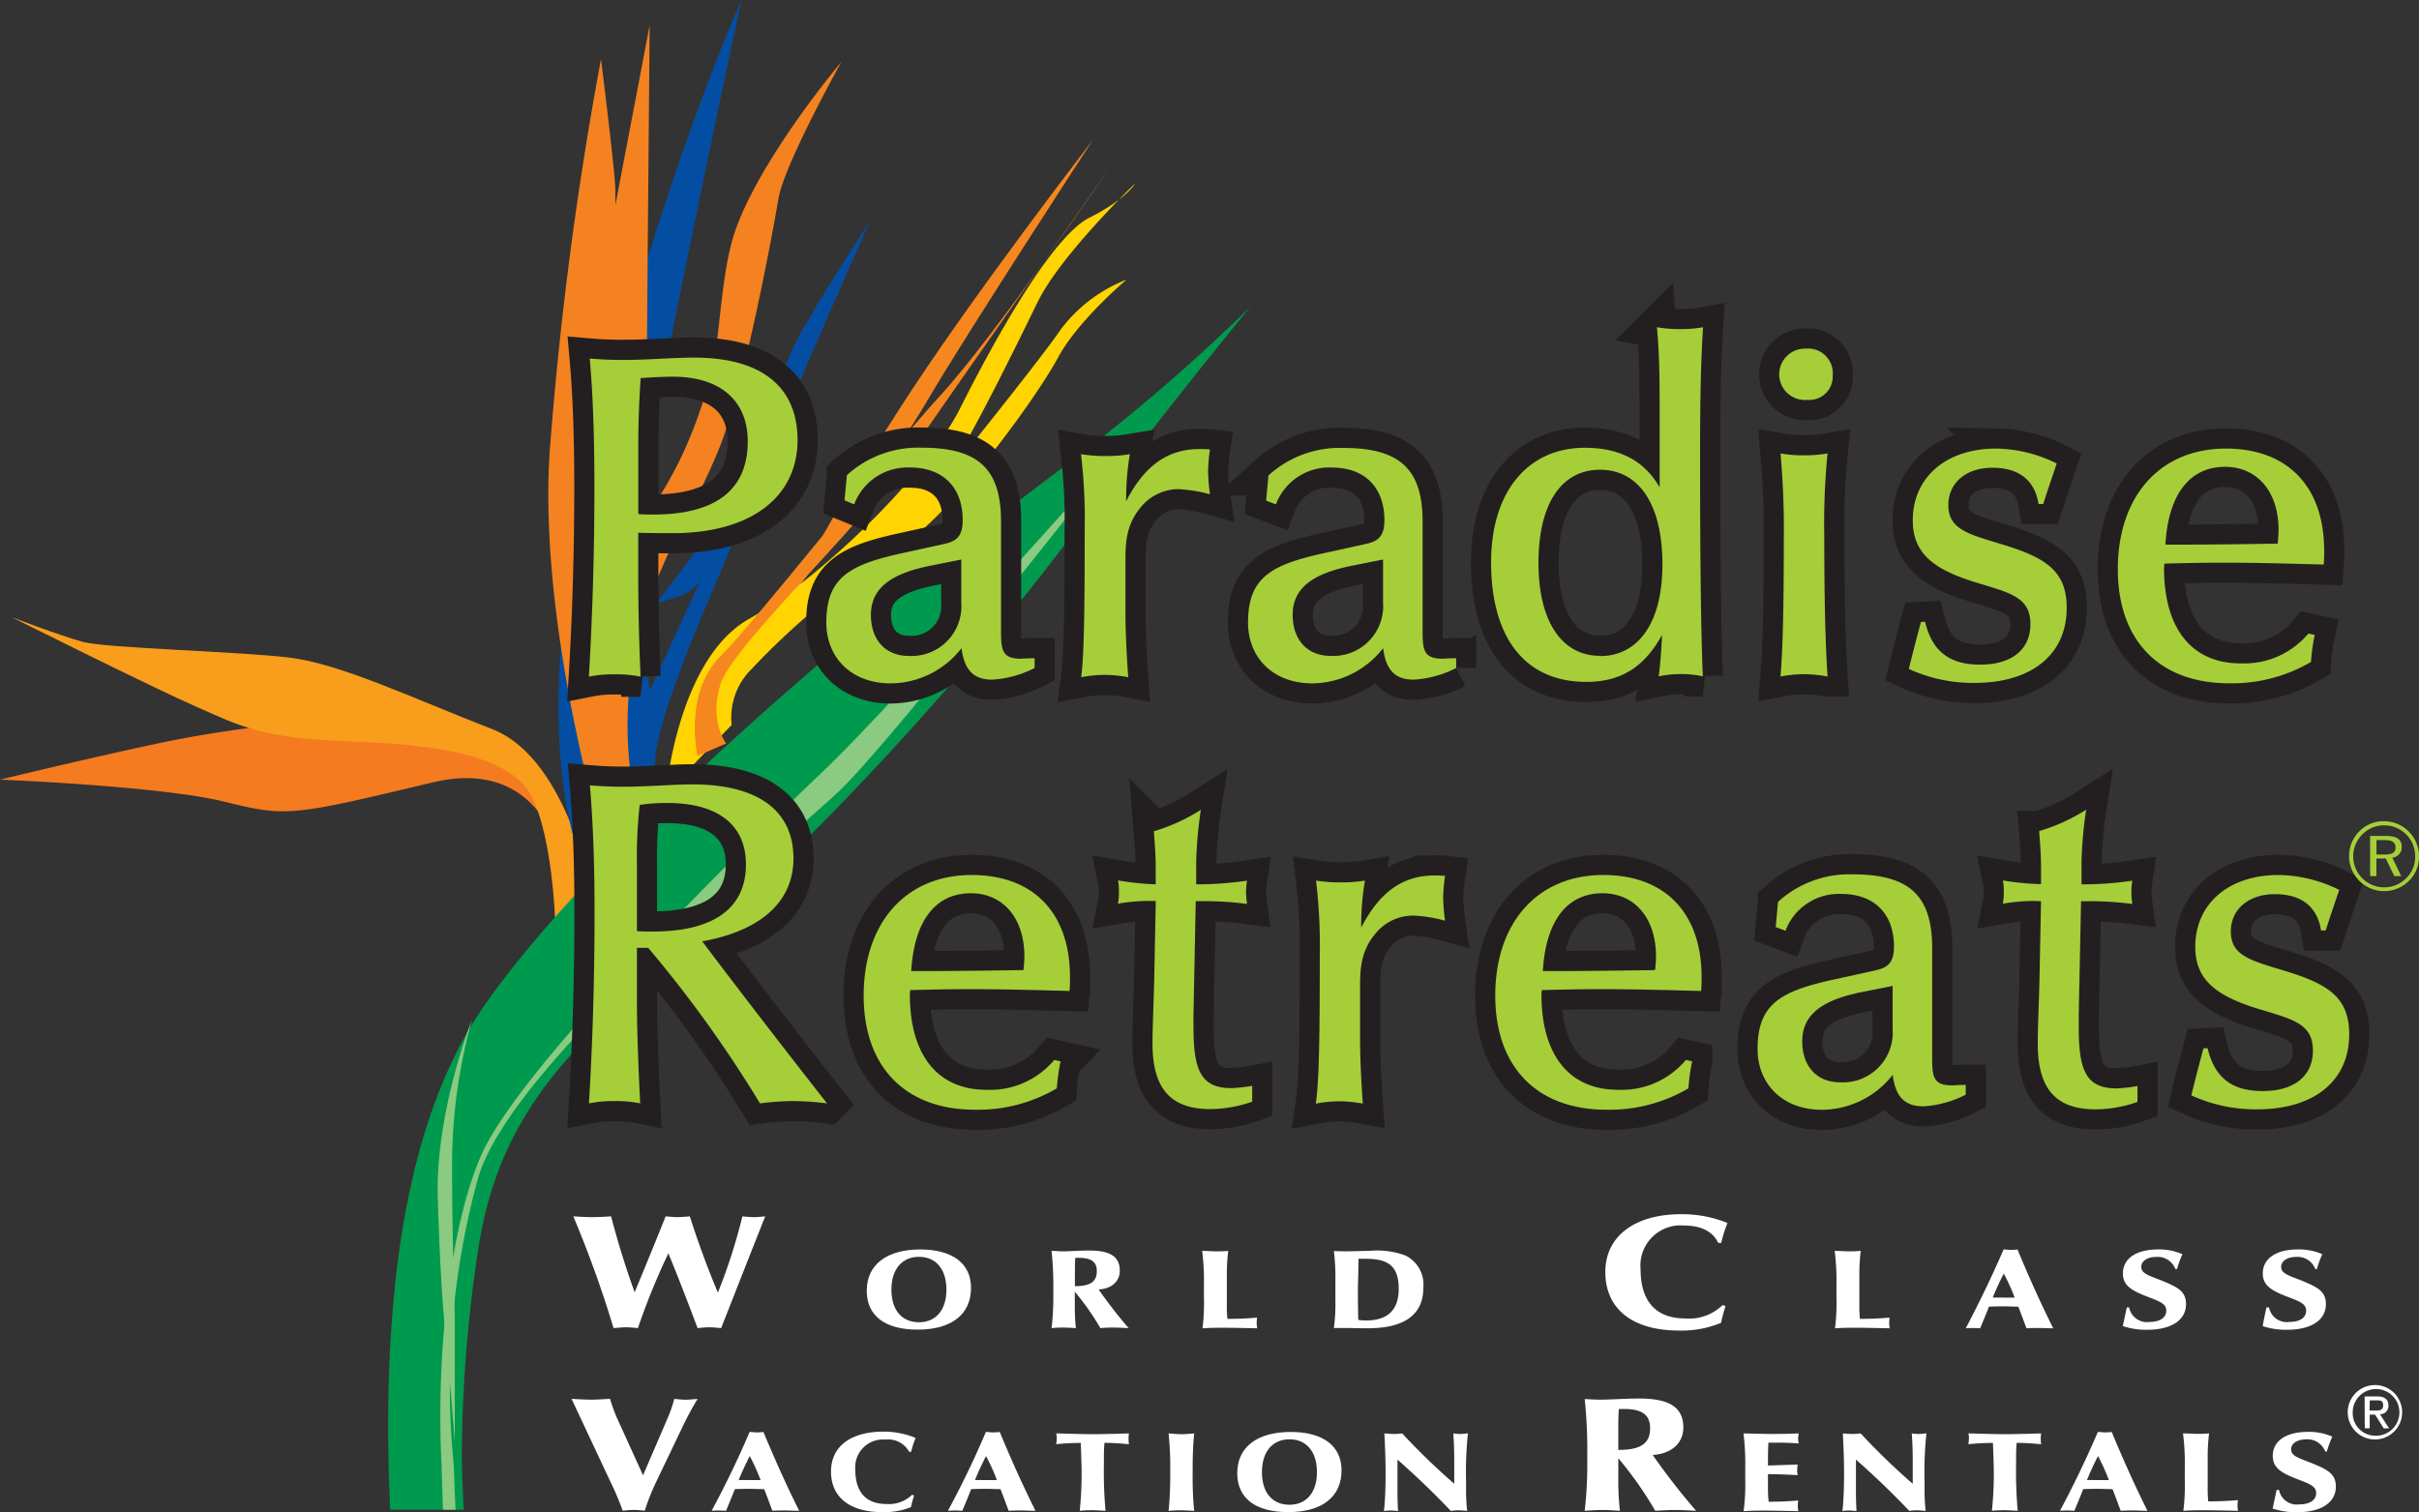<svg xmlns="http://www.w3.org/2000/svg" width="240.015" height="150.082" viewBox="0 0 240.015 150.082"><rect x="0" y="0" width="240.015" height="150.082" fill="#333333" stroke="none"/><defs><style>.a{fill:#f47b20;}.b{fill:#f99d1c;}.c{fill:#034ea2;}.d{fill:#f58220;}.e{fill:#f6871f;}.f{fill:#ffd400;}.g{fill:#009a4e;}.h{fill:#8bca81;}.i{fill:#231f20;stroke:#231f20;stroke-width:4px;}.j{fill:#a6ce39;}.k{fill:#fff;}</style></defs><g transform="translate(1.82)"><path class="a" d="M54.957,133.531s.281-17.6-13.908-14.2-14.477,3.4-20.722,1.874S-1.82,119.042-1.82,119.042s9.487-2.3,16.182-3.7c7.382-1.543,23-3.7,28.954-.924s8.231,3.679,10.5,8.606a31.633,31.633,0,0,1,2.554,10.186Z" transform="translate(0 -41.668)"/><path class="b" d="M57.907,125.912s-2.273-14.82-10.217-17.906-15.045-6.489-20.154-7.1S9.368,99.975,7.095,99.357,0,96.89,0,96.89s14.2,7.1,18.449,8.95,6.245,3.085,15.332,3.4,15.894,1.543,17.887,5.558,2.267,12.041,2.267,12.041Z" transform="translate(-0.683 -35.65)"/><path class="c" d="M88.756,86.755s-6.526-11.735.287-40.139S104.089,0,104.089,0,94.433,45.073,93.865,51.556,95,68.537,95,68.537l5.109-11.111A4.093,4.093,0,0,1,97.556,59.3l-1.986.625s5.677-6.839,8.231-12.378,4.259-11.117,6.533-15.133,6.526-10.492,6.526-10.492-9.087,20.372-11.922,27.786S94.721,72.24,95.57,76.874l.849,4.634Z" transform="translate(-32.345)"/><path class="d" d="M90.715,88.256S83.339,65.1,84.469,46.581A359.848,359.848,0,0,1,89.578,7.366S91,18.789,91,20.332v1.543L94.406,4s-.281,31.464-.281,34.549-1.137,15.414-1.137,15.414,5.109-5.246,7.663-16.057c.762-3.229.849-9.568,2.273-13.584,2.579-7.288,10.5-16.675,10.5-16.675s-5.677,10.186-6.245,13.584-3.41,18.83-5.964,24.982S97.99,51.971,94.693,60.1c-4.259,10.5-1.986,21.609-.849,23.158s3.123.306,3.123.306Z" transform="translate(-31.765 -1.502)"/><path class="e" d="M121.36,68.559s4.259-8.369,11.354-19.454,19.3-26.855,19.3-26.855-12.491,19.142-16.463,25.931S121.36,68.559,121.36,68.559Z" transform="translate(-45.401 -8.354)"/><path class="f" d="M102.72,89.671s1.137-13.278,8.231-17.287,17.6-14.2,21.009-21,9.081-16.975,12.778-18.83,4.54-3.4,4.54-3.4-7.382,7.1-9.649,11.729-7.669,15.751-10.224,18.836l-2.554,3.06S139.624,47.041,141.9,43.643a14.933,14.933,0,0,1,6.526-4.94s-4.821,4.047-6.807,7.751S131.111,62.2,125.434,65.6a74.054,74.054,0,0,0-14.2,11.735,6.76,6.76,0,0,0-1.986,5.558Z" transform="translate(-38.471 -10.948)"/><path class="e" d="M107.559,85.041s-1.418-6.177,2.273-9.88S126.3,55.094,131.691,49.23s16.75-22.54,16.75-22.54-16.469,23.464-20.722,29.641-16.75,17.905-17.887,21.609.568,5.864.568,5.864Z" transform="translate(-40.175 -10.021)"/><path class="g" d="M125.74,62.521C114.954,70.533,81.46,97.1,68.4,115.931c-8.637,12.491-9.724,31.6-9.418,45.548,0,.362.131,4.047.156,4.372h7.3c-.037-.387-.187-4.109-.187-4.509a136.576,136.576,0,0,1,1.58-21.041c1.986-13.584,9.087-20.685,21.859-31.183S118.645,80.1,126.877,68.985s17.6-22.515,17.6-22.515A183.469,183.469,0,0,1,125.74,62.521Z" transform="translate(-22.243 -16.019)"/><path class="h" d="M105.287,100.435c-6.814,6.483-30.053,29.041-34.062,38.284-3.029,6.982-4.472,19.617-3.891,30.727,0,.362.119,4.047.137,4.372H68.72c-.044-.418-.162-4.178-.2-4.615a78.311,78.311,0,0,1,2.442-28.348c3.516-11.748,30.659-33.344,36.055-38.59S135.4,67.69,135.4,67.69,112.1,93.952,105.287,100.435Z" transform="translate(-25.336 -23.986)"/><path class="h" d="M69.407,201.608V189s-.269-7.407-.269-15.126a54.1,54.1,0,0,1,1.986-14.2s-3.691,9.262-3.4,17.906C68.114,189.729,68.514,189.985,69.407,201.608Z" transform="translate(-26.104 -58.521)"/><path class="i" d="M91.31,68.987c0-4.853-.137-9.106-.462-12.753,1.112.094,2.217.137,3.235.137,2.636,0,5-.231,7.12-.231,6.7,0,10.261,2.91,10.261,8.181,0,5.621-4.578,9.243-12.385,9.243-.968,0-2.08,0-3.422-.044v3.885c0,2.542.044,6.008.231,10.4a11.865,11.865,0,0,0-2.542-.231,12.259,12.259,0,0,0-2.586.231C91.128,81.659,91.31,75.363,91.31,68.987Zm5.846,2.729c6.245,0,9.368-2.5,9.368-7.257,0-3.972-2.636-6.426-7.438-6.426-.625,0-1.755.044-3.191.137-.187,2.96-.231,5.084-.231,6.283v7.213C96.162,71.716,96.674,71.716,97.155,71.716Z" transform="translate(-34.152 -20.65)"/><path class="i" d="M134.467,93.725c-3.835,0-6.377-2.5-6.377-6.052,0-4.484,2.355-5.733,7.532-6.87l4.2-.924c1.293-.275,1.8-.881,1.8-2.355,0-3.279-1.986-5.221-5.221-5.221a5.658,5.658,0,0,0-5.546,3.654l-.956-.393.231-2.5a10.5,10.5,0,0,1,7.438-2.729c5.777,0,7.857,2.267,7.857,7.351V88.641c0,1.874.187,2.636,1.986,2.636.137,0,.556-.044,1.343-.044V92.2a10.524,10.524,0,0,1-4.2,1.155c-1.874,0-2.773-.968-3.048-3.123A8.968,8.968,0,0,1,134.467,93.725Zm4.247-11.735c-4.2.787-6.2,2.267-6.2,4.946,0,2.5,1.48,4.066,3.747,4.066a4.948,4.948,0,0,0,5.221-5.315V81.434Z" transform="translate(-47.922 -25.905)"/><path class="i" d="M168.558,78.559a54.016,54.016,0,0,0-.368-7.494,14.557,14.557,0,0,0,2.448.187,14.026,14.026,0,0,0,2.4-.187,27.122,27.122,0,0,0-.368,4.116v.556c1.8-3.51,4.116-5.177,7.257-5.177a8.52,8.52,0,0,1,1.062.044,16.463,16.463,0,0,0-.187,2.173,19.424,19.424,0,0,0,.187,2.267,14.489,14.489,0,0,0-3.123-.506,4.846,4.846,0,0,0-3.554,1.574c-1.618,1.8-1.711,3.6-1.711,5.621v4.809q0,2.842.275,6.658a13.568,13.568,0,0,0-2.355-.231,13.043,13.043,0,0,0-2.311.231C168.515,90.856,168.558,85.954,168.558,78.559Z" transform="translate(-62.754 -25.992)"/><path class="i" d="M200.767,93.74c-3.835,0-6.377-2.5-6.377-6.052,0-4.484,2.355-5.733,7.532-6.87l4.2-.924c1.293-.275,1.8-.881,1.8-2.354,0-3.279-1.986-5.221-5.221-5.221a5.658,5.658,0,0,0-5.546,3.654l-.968-.368.231-2.5a10.492,10.492,0,0,1,7.438-2.729c5.777,0,7.857,2.267,7.857,7.351V88.656c0,1.874.187,2.636,1.986,2.636.137,0,.556-.044,1.343-.044v.968a10.524,10.524,0,0,1-4.2,1.155c-1.874,0-2.773-.968-3.048-3.123A8.975,8.975,0,0,1,200.767,93.74ZM205.02,82c-4.2.787-6.2,2.267-6.2,4.946,0,2.5,1.48,4.066,3.747,4.066a4.948,4.948,0,0,0,5.221-5.315V81.449Z" transform="translate(-72.38 -25.92)"/><path class="i" d="M253.335,64c0,10.673.094,18.024.275,22a10.542,10.542,0,0,0-4.372,0c.187-1.618.275-3,.325-4.116-1.755,3.191-4.066,4.665-7.532,4.665-5.914,0-9.431-4.2-9.431-11.866,0-7.12,3.747-11.367,9.287-11.367,3.51,0,5.914,1.293,7.438,3.928V60.5c0-3.373,0-6.426-.275-9.149a12.978,12.978,0,0,0,2.311.187,12.49,12.49,0,0,0,2.267-.187C253.378,55.31,253.335,59.519,253.335,64ZM243.4,83.988c3.791,0,6.2-3.279,6.2-9.106-.006-6.027-2.379-9.387-6.2-9.387s-6.1,3.373-6.1,9.243,2.355,9.224,6.1,9.224Z" transform="translate(-86.472 -18.876)"/><path class="i" d="M280.741,54.729a2.442,2.442,0,0,1,2.679,2.636,2.317,2.317,0,0,1-2.5,2.448,2.549,2.549,0,1,1-.181-5.084Zm-2.173,19.18a84.758,84.758,0,0,0-.325-8.781,12.976,12.976,0,0,0,2.311.187,13.5,13.5,0,0,0,2.355-.187,70.659,70.659,0,0,0-.325,8.181c0,5.821.094,10.492.325,13.958a13.57,13.57,0,0,0-2.354-.231,13.046,13.046,0,0,0-2.311.231c.231-2.729.325-7.163.325-13.359Z" transform="translate(-103.399 -20.127)"/><path class="i" d="M299.388,87.664c.693,2.91,2.4,4.253,5.452,4.253,3.191,0,5-1.524,5-4.022,0-2.773-2.173-3.123-5.621-4.2-4.116-1.293-6.052-2.91-6.052-6.1,0-4.2,3.235-7.12,8.275-7.12a13.865,13.865,0,0,1,6.008,1.48c-.418,1.249-.881,2.586-1.343,4.022h-.462c-.368-2.355-1.942-3.6-4.578-3.6s-4.372,1.524-4.372,3.7c0,2.5,2.123,2.91,5.546,3.972,4.2,1.293,6.2,2.636,6.2,6.245,0,4.528-3.372,7.438-9.149,7.438a15.258,15.258,0,0,1-6.514-1.386c.368-1.524.787-3.123,1.2-4.665Z" transform="translate(-110.2 -25.957)"/><path class="i" d="M335.564,82.321c0,6.1,2.817,9.474,7.582,9.474a8.307,8.307,0,0,0,6.745-2.96l.625.137a19.722,19.722,0,0,0-.368,2.679,15.451,15.451,0,0,1-8.119,2.123c-6.932,0-11.048-4.253-11.048-11.323,0-7.257,4.2-11.972,10.723-11.972,6.1,0,9.749,3.747,9.749,10.124a13.856,13.856,0,0,1-.044,1.386c-3.466-.094-6.795-.187-9.936-.187-2.036,0-3.972.044-5.871.094Zm2.355-2.311c2.267,0,5.221-.044,8.918-.094a13.022,13.022,0,0,0,.094-1.343c0-3.885-2.173-6.283-5.315-6.283-3.466,0-5.621,2.679-5.914,7.719Z" transform="translate(-122.669 -25.961)"/><path class="i" d="M95.844,154.8a11.863,11.863,0,0,0-2.542-.231,12.1,12.1,0,0,0-2.542.231c.368-6.1.556-12.385.556-18.948,0-4.622-.137-8.781-.462-12.616q1.661.137,3.191.137c2.636,0,5-.231,6.976-.231,6.564,0,10.03,2.636,10.03,7.351,0,4.2-3.123,7.163-9.056,8.225q5.546,7.351,12.385,16.082a27.478,27.478,0,0,0-3.372-.231,26.023,26.023,0,0,0-3.279.231,121.443,121.443,0,0,0-11.092-15.439H95.519v5.04C95.519,147.634,95.656,151.1,95.844,154.8Zm1.249-17.056c6.1,0,9.243-2.355,9.243-6.658,0-3.885-2.729-6.1-7.813-6.1a19.233,19.233,0,0,0-2.729.187,46.392,46.392,0,0,0-.275,5.871V137.7c.556.044,1.062.044,1.568.044Z" transform="translate(-34.143 -45.295)"/><path class="i" d="M138.544,149.321c0,6.1,2.817,9.474,7.582,9.474a8.307,8.307,0,0,0,6.745-2.96l.625.137a19.786,19.786,0,0,0-.368,2.679,15.457,15.457,0,0,1-8.119,2.123c-6.932,0-11.048-4.253-11.048-11.323,0-7.257,4.2-11.972,10.723-11.972,6.1,0,9.749,3.747,9.749,10.124a13.843,13.843,0,0,1-.044,1.386c-3.466-.094-6.795-.181-9.936-.181-2.036,0-3.972.044-5.871.094Zm2.354-2.311c2.267,0,5.221-.044,8.918-.094a13.117,13.117,0,0,0,.094-1.343c0-3.885-2.173-6.283-5.315-6.283-3.466,0-5.621,2.679-5.914,7.719Z" transform="translate(-50.088 -50.64)"/><path class="i" d="M177.123,136.2a18.526,18.526,0,0,0-3.123.275,5.072,5.072,0,0,0,.094-1.155,4.685,4.685,0,0,0-.094-1.155,27.065,27.065,0,0,0,3.747.387v-1.8c0-.625-.044-1.755-.187-3.466a18.293,18.293,0,0,0,4.665-2.123,41.077,41.077,0,0,0-.462,5.221v2.173a33.527,33.527,0,0,0,5.04-.368,8.972,8.972,0,0,0-.094,1.155,10.529,10.529,0,0,0,.094,1.155,32.485,32.485,0,0,0-4.253-.275h-.831l-.225,11.3v1.112c0,4.2.625,6.145,3.747,6.145a14.751,14.751,0,0,0,2.08-.231v1.574a12.777,12.777,0,0,1-4.159.737c-3.972,0-5.733-2.08-5.733-6.514,0-1.874.137-4.253.187-7.207l.137-6.932Z" transform="translate(-64.896 -46.79)"/><path class="i" d="M205.513,145.559a54.012,54.012,0,0,0-.368-7.494,14.59,14.59,0,0,0,2.448.181,14.055,14.055,0,0,0,2.4-.181,27.114,27.114,0,0,0-.368,4.116v.556c1.8-3.51,4.116-5.177,7.257-5.177a8.528,8.528,0,0,1,1.062.044,16.453,16.453,0,0,0-.187,2.173,19.427,19.427,0,0,0,.187,2.267,14.507,14.507,0,0,0-3.123-.506,4.846,4.846,0,0,0-3.6,1.574c-1.618,1.8-1.711,3.6-1.711,5.621v4.809q0,2.842.275,6.658a13.526,13.526,0,0,0-2.355-.231,13.018,13.018,0,0,0-2.311.231C205.47,157.856,205.513,152.954,205.513,145.559Z" transform="translate(-76.385 -50.673)"/><path class="i" d="M237.844,149.321c0,6.1,2.817,9.474,7.582,9.474a8.307,8.307,0,0,0,6.745-2.96l.625.137a19.734,19.734,0,0,0-.368,2.679,15.457,15.457,0,0,1-8.119,2.123c-6.932,0-11.048-4.253-11.048-11.323,0-7.257,4.2-11.972,10.723-11.972,6.1,0,9.749,3.747,9.749,10.124a13.848,13.848,0,0,1-.044,1.386c-3.466-.094-6.795-.181-9.936-.181-2.036,0-3.972.044-5.871.094Zm2.355-2.311c2.267,0,5.221-.044,8.918-.094a13.01,13.01,0,0,0,.094-1.343c0-3.885-2.173-6.283-5.315-6.283-3.466,0-5.621,2.679-5.914,7.719Z" transform="translate(-86.72 -50.64)"/><path class="i" d="M280.877,160.74c-3.835,0-6.377-2.5-6.377-6.052,0-4.484,2.355-5.733,7.532-6.87l4.2-.924c1.293-.275,1.8-.881,1.8-2.355,0-3.279-1.986-5.221-5.221-5.221a5.658,5.658,0,0,0-5.546,3.654l-.968-.368.231-2.5a10.492,10.492,0,0,1,7.438-2.729c5.777,0,7.857,2.267,7.857,7.351v10.954c0,1.874.187,2.636,1.986,2.636.137,0,.556-.044,1.343-.044v.968a10.517,10.517,0,0,1-4.2,1.155c-1.874,0-2.773-.968-3.048-3.123a8.968,8.968,0,0,1-7.032,3.466ZM285.13,149c-4.2.787-6.2,2.267-6.2,4.946,0,2.5,1.48,4.066,3.747,4.066A4.948,4.948,0,0,0,287.9,152.7v-4.253Z" transform="translate(-101.931 -50.599)"/><path class="i" d="M315.833,136.192a18.514,18.514,0,0,0-3.123.275,5.086,5.086,0,0,0,.094-1.155,4.7,4.7,0,0,0-.094-1.155,27.042,27.042,0,0,0,3.791.368v-1.8c0-.625-.044-1.755-.187-3.466a18.287,18.287,0,0,0,4.665-2.123,41.118,41.118,0,0,0-.462,5.221v2.192a33.5,33.5,0,0,0,5.04-.368,8.989,8.989,0,0,0-.094,1.155,10.517,10.517,0,0,0,.094,1.155,32.431,32.431,0,0,0-4.253-.275h-.831l-.231,11.323v1.112c0,4.2.625,6.145,3.747,6.145a14.761,14.761,0,0,0,2.08-.231v1.574a12.777,12.777,0,0,1-4.159.737c-3.972,0-5.733-2.08-5.733-6.514,0-1.874.137-4.253.187-7.207l.137-6.932Z" transform="translate(-115.809 -46.779)"/><path class="i" d="M344.268,154.664c.693,2.91,2.4,4.253,5.452,4.253,3.191,0,5-1.524,5-4.022,0-2.773-2.173-3.123-5.621-4.2-4.116-1.293-6.052-2.91-6.052-6.1,0-4.2,3.235-7.12,8.275-7.12a13.865,13.865,0,0,1,6.008,1.48c-.418,1.249-.881,2.586-1.343,4.022h-.462c-.368-2.355-1.942-3.6-4.578-3.6s-4.372,1.524-4.372,3.7c0,2.5,2.123,2.91,5.546,3.972,4.2,1.293,6.2,2.636,6.2,6.245,0,4.528-3.372,7.438-9.149,7.438a15.258,15.258,0,0,1-6.514-1.386c.369-1.524.787-3.123,1.2-4.665Z" transform="translate(-127.051 -50.637)"/><path class="j" d="M91.31,68.987c0-4.853-.137-9.106-.462-12.753,1.112.094,2.217.137,3.235.137,2.636,0,5-.231,7.12-.231,6.7,0,10.261,2.91,10.261,8.181,0,5.621-4.578,9.243-12.385,9.243-.968,0-2.08,0-3.422-.044v3.885c0,2.542.044,6.008.231,10.4a11.865,11.865,0,0,0-2.542-.231,12.259,12.259,0,0,0-2.586.231C91.128,81.659,91.31,75.363,91.31,68.987Zm5.846,2.729c6.245,0,9.368-2.5,9.368-7.257,0-3.972-2.636-6.426-7.438-6.426-.625,0-1.755.044-3.191.137-.187,2.96-.231,5.084-.231,6.283v7.213C96.162,71.716,96.674,71.716,97.155,71.716Z" transform="translate(-34.152 -20.65)"/><path class="j" d="M134.467,93.725c-3.835,0-6.377-2.5-6.377-6.052,0-4.484,2.355-5.733,7.532-6.87l4.2-.924c1.293-.275,1.8-.881,1.8-2.355,0-3.279-1.986-5.221-5.221-5.221a5.658,5.658,0,0,0-5.546,3.654l-.956-.393.231-2.5a10.5,10.5,0,0,1,7.438-2.729c5.777,0,7.857,2.267,7.857,7.351V88.641c0,1.874.187,2.636,1.986,2.636.137,0,.556-.044,1.343-.044V92.2a10.524,10.524,0,0,1-4.2,1.155c-1.874,0-2.773-.968-3.048-3.123A8.968,8.968,0,0,1,134.467,93.725Zm4.247-11.735c-4.2.787-6.2,2.267-6.2,4.946,0,2.5,1.48,4.066,3.747,4.066a4.948,4.948,0,0,0,5.221-5.315V81.434Z" transform="translate(-47.922 -25.905)"/><path class="j" d="M168.558,78.559a54.016,54.016,0,0,0-.368-7.494,14.557,14.557,0,0,0,2.448.187,14.026,14.026,0,0,0,2.4-.187,27.122,27.122,0,0,0-.368,4.116v.556c1.8-3.51,4.116-5.177,7.257-5.177a8.52,8.52,0,0,1,1.062.044,16.463,16.463,0,0,0-.187,2.173,19.424,19.424,0,0,0,.187,2.267,14.489,14.489,0,0,0-3.123-.506,4.846,4.846,0,0,0-3.554,1.574c-1.618,1.8-1.711,3.6-1.711,5.621v4.809q0,2.842.275,6.658a13.568,13.568,0,0,0-2.355-.231,13.043,13.043,0,0,0-2.311.231C168.515,90.856,168.558,85.954,168.558,78.559Z" transform="translate(-62.754 -25.992)"/><path class="j" d="M200.767,93.74c-3.835,0-6.377-2.5-6.377-6.052,0-4.484,2.355-5.733,7.532-6.87l4.2-.924c1.293-.275,1.8-.881,1.8-2.354,0-3.279-1.986-5.221-5.221-5.221a5.658,5.658,0,0,0-5.546,3.654l-.968-.368.231-2.5a10.492,10.492,0,0,1,7.438-2.729c5.777,0,7.857,2.267,7.857,7.351V88.656c0,1.874.187,2.636,1.986,2.636.137,0,.556-.044,1.343-.044v.968a10.524,10.524,0,0,1-4.2,1.155c-1.874,0-2.773-.968-3.048-3.123A8.975,8.975,0,0,1,200.767,93.74ZM205.02,82c-4.2.787-6.2,2.267-6.2,4.946,0,2.5,1.48,4.066,3.747,4.066a4.948,4.948,0,0,0,5.221-5.315V81.449Z" transform="translate(-72.38 -25.92)"/><path class="j" d="M253.335,64c0,10.673.094,18.024.275,22a10.542,10.542,0,0,0-4.372,0c.187-1.618.275-3,.325-4.116-1.755,3.191-4.066,4.665-7.532,4.665-5.914,0-9.431-4.2-9.431-11.866,0-7.12,3.747-11.367,9.287-11.367,3.51,0,5.914,1.293,7.438,3.928V60.5c0-3.373,0-6.426-.275-9.149a12.978,12.978,0,0,0,2.311.187,12.49,12.49,0,0,0,2.267-.187C253.378,55.31,253.335,59.519,253.335,64ZM243.4,83.988c3.791,0,6.2-3.279,6.2-9.106-.006-6.027-2.379-9.387-6.2-9.387s-6.1,3.373-6.1,9.243,2.355,9.224,6.1,9.224Z" transform="translate(-86.472 -18.876)"/><path class="j" d="M280.741,54.729a2.442,2.442,0,0,1,2.679,2.636,2.317,2.317,0,0,1-2.5,2.448,2.549,2.549,0,1,1-.181-5.084Zm-2.173,19.18a84.758,84.758,0,0,0-.325-8.781,12.976,12.976,0,0,0,2.311.187,13.5,13.5,0,0,0,2.355-.187,70.659,70.659,0,0,0-.325,8.181c0,5.821.094,10.492.325,13.958a13.57,13.57,0,0,0-2.354-.231,13.046,13.046,0,0,0-2.311.231c.231-2.729.325-7.163.325-13.359Z" transform="translate(-103.399 -20.127)"/><path class="j" d="M299.388,87.664c.693,2.91,2.4,4.253,5.452,4.253,3.191,0,5-1.524,5-4.022,0-2.773-2.173-3.123-5.621-4.2-4.116-1.293-6.052-2.91-6.052-6.1,0-4.2,3.235-7.12,8.275-7.12a13.865,13.865,0,0,1,6.008,1.48c-.418,1.249-.881,2.586-1.343,4.022h-.462c-.368-2.355-1.942-3.6-4.578-3.6s-4.372,1.524-4.372,3.7c0,2.5,2.123,2.91,5.546,3.972,4.2,1.293,6.2,2.636,6.2,6.245,0,4.528-3.372,7.438-9.149,7.438a15.258,15.258,0,0,1-6.514-1.386c.368-1.524.787-3.123,1.2-4.665Z" transform="translate(-110.2 -25.957)"/><path class="j" d="M335.564,82.321c0,6.1,2.817,9.474,7.582,9.474a8.307,8.307,0,0,0,6.745-2.96l.625.137a19.722,19.722,0,0,0-.368,2.679,15.451,15.451,0,0,1-8.119,2.123c-6.932,0-11.048-4.253-11.048-11.323,0-7.257,4.2-11.972,10.723-11.972,6.1,0,9.749,3.747,9.749,10.124a13.856,13.856,0,0,1-.044,1.386c-3.466-.094-6.795-.187-9.936-.187-2.036,0-3.972.044-5.871.094Zm2.355-2.311c2.267,0,5.221-.044,8.918-.094a13.022,13.022,0,0,0,.094-1.343c0-3.885-2.173-6.283-5.315-6.283-3.466,0-5.621,2.679-5.914,7.719Z" transform="translate(-122.669 -25.961)"/><path class="j" d="M95.844,154.8a11.863,11.863,0,0,0-2.542-.231,12.1,12.1,0,0,0-2.542.231c.368-6.1.556-12.385.556-18.948,0-4.622-.137-8.781-.462-12.616q1.661.137,3.191.137c2.636,0,5-.231,6.976-.231,6.564,0,10.03,2.636,10.03,7.351,0,4.2-3.123,7.163-9.056,8.225q5.546,7.351,12.385,16.082a27.478,27.478,0,0,0-3.372-.231,26.023,26.023,0,0,0-3.279.231,121.443,121.443,0,0,0-11.092-15.439H95.519v5.04C95.519,147.634,95.656,151.1,95.844,154.8Zm1.249-17.056c6.1,0,9.243-2.355,9.243-6.658,0-3.885-2.729-6.1-7.813-6.1a19.233,19.233,0,0,0-2.729.187,46.392,46.392,0,0,0-.275,5.871V137.7c.556.044,1.062.044,1.568.044Z" transform="translate(-34.143 -45.295)"/><path class="j" d="M138.544,149.321c0,6.1,2.817,9.474,7.582,9.474a8.307,8.307,0,0,0,6.745-2.96l.625.137a19.786,19.786,0,0,0-.368,2.679,15.457,15.457,0,0,1-8.119,2.123c-6.932,0-11.048-4.253-11.048-11.323,0-7.257,4.2-11.972,10.723-11.972,6.1,0,9.749,3.747,9.749,10.124a13.843,13.843,0,0,1-.044,1.386c-3.466-.094-6.795-.181-9.936-.181-2.036,0-3.972.044-5.871.094Zm2.354-2.311c2.267,0,5.221-.044,8.918-.094a13.117,13.117,0,0,0,.094-1.343c0-3.885-2.173-6.283-5.315-6.283-3.466,0-5.621,2.679-5.914,7.719Z" transform="translate(-50.088 -50.64)"/><path class="j" d="M177.123,136.2a18.526,18.526,0,0,0-3.123.275,5.072,5.072,0,0,0,.094-1.155,4.685,4.685,0,0,0-.094-1.155,27.065,27.065,0,0,0,3.747.387v-1.8c0-.625-.044-1.755-.187-3.466a18.293,18.293,0,0,0,4.665-2.123,41.077,41.077,0,0,0-.462,5.221v2.173a33.527,33.527,0,0,0,5.04-.368,8.972,8.972,0,0,0-.094,1.155,10.529,10.529,0,0,0,.094,1.155,32.485,32.485,0,0,0-4.253-.275h-.831l-.225,11.3v1.112c0,4.2.625,6.145,3.747,6.145a14.751,14.751,0,0,0,2.08-.231v1.574a12.777,12.777,0,0,1-4.159.737c-3.972,0-5.733-2.08-5.733-6.514,0-1.874.137-4.253.187-7.207l.137-6.932Z" transform="translate(-64.896 -46.79)"/><path class="j" d="M205.513,145.559a54.012,54.012,0,0,0-.368-7.494,14.59,14.59,0,0,0,2.448.181,14.055,14.055,0,0,0,2.4-.181,27.114,27.114,0,0,0-.368,4.116v.556c1.8-3.51,4.116-5.177,7.257-5.177a8.528,8.528,0,0,1,1.062.044,16.453,16.453,0,0,0-.187,2.173,19.427,19.427,0,0,0,.187,2.267,14.507,14.507,0,0,0-3.123-.506,4.846,4.846,0,0,0-3.6,1.574c-1.618,1.8-1.711,3.6-1.711,5.621v4.809q0,2.842.275,6.658a13.526,13.526,0,0,0-2.355-.231,13.018,13.018,0,0,0-2.311.231C205.47,157.856,205.513,152.954,205.513,145.559Z" transform="translate(-76.385 -50.673)"/><path class="j" d="M237.844,149.321c0,6.1,2.817,9.474,7.582,9.474a8.307,8.307,0,0,0,6.745-2.96l.625.137a19.734,19.734,0,0,0-.368,2.679,15.457,15.457,0,0,1-8.119,2.123c-6.932,0-11.048-4.253-11.048-11.323,0-7.257,4.2-11.972,10.723-11.972,6.1,0,9.749,3.747,9.749,10.124a13.848,13.848,0,0,1-.044,1.386c-3.466-.094-6.795-.181-9.936-.181-2.036,0-3.972.044-5.871.094Zm2.355-2.311c2.267,0,5.221-.044,8.918-.094a13.01,13.01,0,0,0,.094-1.343c0-3.885-2.173-6.283-5.315-6.283-3.466,0-5.621,2.679-5.914,7.719Z" transform="translate(-86.72 -50.64)"/><path class="j" d="M280.877,160.74c-3.835,0-6.377-2.5-6.377-6.052,0-4.484,2.355-5.733,7.532-6.87l4.2-.924c1.293-.275,1.8-.881,1.8-2.355,0-3.279-1.986-5.221-5.221-5.221a5.658,5.658,0,0,0-5.546,3.654l-.968-.368.231-2.5a10.492,10.492,0,0,1,7.438-2.729c5.777,0,7.857,2.267,7.857,7.351v10.954c0,1.874.187,2.636,1.986,2.636.137,0,.556-.044,1.343-.044v.968a10.517,10.517,0,0,1-4.2,1.155c-1.874,0-2.773-.968-3.048-3.123a8.968,8.968,0,0,1-7.032,3.466ZM285.13,149c-4.2.787-6.2,2.267-6.2,4.946,0,2.5,1.48,4.066,3.747,4.066A4.948,4.948,0,0,0,287.9,152.7v-4.253Z" transform="translate(-101.931 -50.599)"/><path class="j" d="M315.833,136.192a18.514,18.514,0,0,0-3.123.275,5.086,5.086,0,0,0,.094-1.155,4.7,4.7,0,0,0-.094-1.155,27.042,27.042,0,0,0,3.791.368v-1.8c0-.625-.044-1.755-.187-3.466a18.287,18.287,0,0,0,4.665-2.123,41.118,41.118,0,0,0-.462,5.221v2.192a33.5,33.5,0,0,0,5.04-.368,8.989,8.989,0,0,0-.094,1.155,10.517,10.517,0,0,0,.094,1.155,32.431,32.431,0,0,0-4.253-.275h-.831l-.231,11.323v1.112c0,4.2.625,6.145,3.747,6.145a14.761,14.761,0,0,0,2.08-.231v1.574a12.777,12.777,0,0,1-4.159.737c-3.972,0-5.733-2.08-5.733-6.514,0-1.874.137-4.253.187-7.207l.137-6.932Z" transform="translate(-115.809 -46.779)"/><path class="j" d="M344.268,154.664c.693,2.91,2.4,4.253,5.452,4.253,3.191,0,5-1.524,5-4.022,0-2.773-2.173-3.123-5.621-4.2-4.116-1.293-6.052-2.91-6.052-6.1,0-4.2,3.235-7.12,8.275-7.12a13.865,13.865,0,0,1,6.008,1.48c-.418,1.249-.881,2.586-1.343,4.022h-.462c-.368-2.355-1.942-3.6-4.578-3.6s-4.372,1.524-4.372,3.7c0,2.5,2.123,2.91,5.546,3.972,4.2,1.293,6.2,2.636,6.2,6.245,0,4.528-3.372,7.438-9.149,7.438a15.258,15.258,0,0,1-6.514-1.386c.369-1.524.787-3.123,1.2-4.665Z" transform="translate(-127.051 -50.637)"/><path class="k" d="M88.32,191c.781.05,1.405.081,1.874.081s1.093-.031,1.874-.081c.525,2,1.249,4.515,2.336,7.532.9-2.161,1.93-4.659,3.079-7.532.562.05.937.081,1.112.081.331,0,.762-.031,1.287-.081.662,2.08,1.536,4.6,2.785,7.569A57.052,57.052,0,0,0,105.1,191c.487.05.874.081,1.187.081.212,0,.587-.031,1.074-.081q-1.692,4.266-4.372,11.092c-.487-.05-.874-.081-1.168-.081s-.7.031-1.168.081c-.625-1.624-1.536-4.109-2.9-7.42a68.346,68.346,0,0,0-3.023,7.42c-.506-.05-.918-.081-1.249-.081-.175,0-.562.031-1.168.081A110.866,110.866,0,0,0,88.32,191Z" transform="translate(-33.256 -70.285)"/><path class="k" d="M139.812,196.26c3.185,0,5.046,1.374,5.046,3.81,0,2.629-1.93,4.147-5.29,4.147-3.254,0-5.059-1.374-5.059-3.866C134.516,197.746,136.527,196.26,139.812,196.26Zm-.119,7.226c1.618,0,2.723-1.155,2.723-3.235s-1.08-3.26-2.723-3.26-2.735,1.18-2.735,3.26,1.08,3.235,2.742,3.235Z" transform="translate(-50.331 -72.259)"/><path class="k" d="M163.775,200.708v-.393a33.495,33.495,0,0,0-.175-3.847c.375,0,.712.044,1.024.044.837,0,1.742-.081,2.723-.081,2.036,0,3.023.587,3.023,1.992,0,1.08-.812,1.8-2.1,1.874a46.452,46.452,0,0,0,2.979,3.835c-.624-.031-1.149-.056-1.468-.056a12.276,12.276,0,0,0-1.337.056,25.2,25.2,0,0,0-2.536-3.61v1.474a18.678,18.678,0,0,0,.106,2.136c-.5-.031-.906-.056-1.2-.056a10.3,10.3,0,0,0-1.212.056A27.74,27.74,0,0,0,163.775,200.708Zm2.186-.743c1.468,0,2.13-.437,2.13-1.486,0-.943-.568-1.324-1.8-1.324h-.337c-.037.531-.037.956-.037,1.249v1.549Z" transform="translate(-61.083 -72.323)"/><path class="k" d="M187.485,201.112v-1.249a23.619,23.619,0,0,0-.175-3.372c.625,0,1.012.044,1.249.044.393,0,.824,0,1.336-.044a18.9,18.9,0,0,0-.137,2.317v2.935a12.209,12.209,0,0,0,.056,1.493c.931,0,1.874-.031,2.942-.125a4.269,4.269,0,0,0-.037.531,2.265,2.265,0,0,0,.056.531c-1.549-.031-2.685-.056-3.385-.056-.525,0-1.212,0-2.048.056A19.989,19.989,0,0,0,187.485,201.112Z" transform="translate(-69.849 -72.346)"/><path class="k" d="M208.15,201.518v-2.161A21.364,21.364,0,0,0,208,196.5q.543.031,1.13.031c.968,0,1.755-.044,2.361-.044a8.277,8.277,0,0,1,3.616.462,3.22,3.22,0,0,1,1.768,3.2c0,2.673-1.874,4.022-5.546,4.022-.812,0-1.536-.031-2.2-.031H208A17.759,17.759,0,0,0,208.15,201.518Zm3.073,1.874c2.117,0,3.21-1.055,3.21-3.123,0-2.217-.987-2.992-3.2-2.992h-.793c0,1.336-.056,2.392-.056,3.173,0,.587,0,1.549.037,2.892a5,5,0,0,0,.806.05Z" transform="translate(-77.471 -72.346)"/><path class="k" d="M258.471,191.784a3.981,3.981,0,0,0-4.309,4.322c0,3.216,1.536,4.9,4.44,4.9a4.745,4.745,0,0,0,3.7-1.33l.293.112a15.127,15.127,0,0,0-.45,1.655,10.193,10.193,0,0,1-4.172.762c-4.64,0-7.307-2.161-7.307-5.814,0-3.522,2.885-5.733,7.544-5.733a12.047,12.047,0,0,1,4.578.874,12.985,12.985,0,0,0-.624,1.98h-.293C261.337,192.384,260.188,191.784,258.471,191.784Z" transform="translate(-93.204 -70.157)"/><path class="k" d="M286.995,201.112v-1.249a23.663,23.663,0,0,0-.175-3.373c.625,0,1.012.044,1.249.044.393,0,.824,0,1.336-.044a18.912,18.912,0,0,0-.137,2.317v2.935a12.091,12.091,0,0,0,.056,1.493c.931,0,1.874-.031,2.942-.125a4.29,4.29,0,0,0-.038.531,2.265,2.265,0,0,0,.056.531c-1.549-.031-2.686-.056-3.385-.056-.525,0-1.212,0-2.048.056A20.039,20.039,0,0,0,286.995,201.112Z" transform="translate(-106.6 -72.346)"/><path class="k" d="M310.58,196.26c.244,0,.475.044.687.044a3.936,3.936,0,0,0,.687-.044c1.037,2.5,2.2,5.127,3.547,7.825-.581,0-1.012-.031-1.305-.031-.393,0-.837,0-1.349.031-.281-.743-.537-1.461-.812-2.148-.487,0-.968-.031-1.455-.031-.231,0-.712,0-1.455.031-.269.7-.568,1.405-.874,2.148l-.662-.031q-.325,0-.768.031C308.182,201.5,309.431,198.9,310.58,196.26Zm0,4.778h1.093a19.082,19.082,0,0,0-1.08-2.386c-.443.874-.812,1.674-1.093,2.386.431-.012.781,0,1.105,0Z" transform="translate(-113.598 -72.259)"/><path class="k" d="M332.173,202.017h.231a1.8,1.8,0,0,0,2.024,1.436c1.037,0,1.661-.425,1.661-1.112s-.625-.912-1.755-1.349c-1.63-.625-2.548-1.112-2.548-2.348,0-1.436,1.249-2.386,3.491-2.386a5.727,5.727,0,0,1,2.417.475,9.267,9.267,0,0,0-.537,1.474h-.162A1.874,1.874,0,0,0,335.121,197c-.956,0-1.511.437-1.511.987,0,.662.731.856,2.023,1.361,1.5.624,2.417,1.024,2.417,2.33,0,1.574-1.418,2.554-3.872,2.554a7.255,7.255,0,0,1-2.4-.368C331.917,203.2,332.049,202.579,332.173,202.017Z" transform="translate(-122.97 -72.259)"/><path class="k" d="M354.369,202.017h.256a1.8,1.8,0,0,0,2.024,1.436c1.037,0,1.661-.425,1.661-1.112s-.625-.912-1.755-1.349c-1.63-.625-2.548-1.112-2.548-2.348,0-1.436,1.249-2.386,3.491-2.386a5.727,5.727,0,0,1,2.417.475,9.286,9.286,0,0,0-.537,1.474h-.162A1.874,1.874,0,0,0,357.341,197c-.956,0-1.511.437-1.511.987,0,.662.731.856,2.024,1.361,1.5.624,2.417,1.024,2.417,2.33,0,1.574-1.418,2.554-3.872,2.554a7.256,7.256,0,0,1-2.4-.368C354.112,203.2,354.25,202.579,354.369,202.017Z" transform="translate(-131.312 -72.259)"/><path class="k" d="M91.986,228.35,88.07,220c.837.05,1.518.081,2.048.081.294,0,.893-.031,1.774-.081a14.621,14.621,0,0,0,.718,1.967l2.554,5.621,2.436-5.665a12.684,12.684,0,0,0,.662-1.917c.487.05.856.081,1.112.081s.681-.031,1.205-.081a30,30,0,0,0-1.461,2.7l-2.692,5.621a22.478,22.478,0,0,0-1.093,2.779,10.248,10.248,0,0,0-1.093-.081,10.614,10.614,0,0,0-1.093.081A27.077,27.077,0,0,0,91.986,228.35Z" transform="translate(-33.181 -81.173)"/><path class="k" d="M113.886,225.26c.244,0,.475.044.687.044a3.934,3.934,0,0,0,.687-.044c1.037,2.5,2.2,5.127,3.547,7.825-.581,0-1.012-.031-1.312-.031-.393,0-.837,0-1.349.031-.281-.743-.537-1.461-.812-2.148-.487,0-.974-.031-1.455-.031-.231,0-.712,0-1.455.031-.269.7-.568,1.405-.874,2.148l-.662-.031q-.325,0-.768.031C111.513,230.5,112.768,227.9,113.886,225.26Zm0,4.778h1.093a19.132,19.132,0,0,0-1.08-2.386c-.443.874-.812,1.674-1.093,2.386.431-.012.781,0,1.105,0Z" transform="translate(-41.332 -83.148)"/><path class="k" d="M134.29,226a2.754,2.754,0,0,0-2.979,2.992c0,2.223,1.068,3.4,3.073,3.4a3.285,3.285,0,0,0,2.561-.918l.2.081a10.567,10.567,0,0,0-.312,1.149,7.057,7.057,0,0,1-2.873.493c-3.21,0-5.059-1.493-5.059-4.022s2-3.966,5.221-3.966a8.355,8.355,0,0,1,3.173.625,9.028,9.028,0,0,0-.443,1.374h-.2A2.37,2.37,0,0,0,134.29,226Z" transform="translate(-48.267 -83.129)"/><path class="k" d="M151.056,225.26c.244,0,.475.044.687.044a3.935,3.935,0,0,0,.687-.044c1.037,2.5,2.2,5.127,3.547,7.825-.581,0-1.012-.031-1.312-.031-.393,0-.837,0-1.349.031-.281-.743-.537-1.461-.812-2.148-.487,0-.974-.031-1.455-.031-.231,0-.718,0-1.455.031-.269.7-.568,1.405-.874,2.148l-.662-.031q-.325,0-.768.031C148.683,230.5,149.938,227.9,151.056,225.26Zm0,4.778h1.093a19.132,19.132,0,0,0-1.08-2.386c-.443.874-.812,1.674-1.093,2.386.431-.012.787,0,1.105,0Z" transform="translate(-55.056 -83.148)"/><path class="k" d="M169.12,226.433c-.056.625-.056,1.168-.056,1.586v.462a43.946,43.946,0,0,0,.162,4.69c-.625-.031-1.024-.056-1.28-.056a12.035,12.035,0,0,0-1.28.056,35.717,35.717,0,0,0,.187-3.835c0-.625-.037-1.6-.081-2.9a22.068,22.068,0,0,0-2.442.131,5,5,0,0,0,.056-.587,1.953,1.953,0,0,0-.056-.493c1.468.044,2.686.081,3.616.081s2.092-.031,3.6-.075a4.882,4.882,0,0,0-.037.493,4.761,4.761,0,0,0,.038.587,21.828,21.828,0,0,0-2.429-.144Z" transform="translate(-61.355 -83.234)"/><path class="k" d="M182.212,229.337a33.322,33.322,0,0,0-.162-3.847c.525.044.956.081,1.324.081.256,0,.675-.031,1.212-.075-.137,1.449-.15,2.729-.15,3.847v.437a33.123,33.123,0,0,0,.15,3.4c-.556-.031-1.012-.056-1.361-.056a11.1,11.1,0,0,0-1.174.056,36.685,36.685,0,0,0,.162-3.841Z" transform="translate(-67.921 -83.234)"/><path class="k" d="M198.092,225.26c3.185,0,5.046,1.374,5.046,3.81,0,2.629-1.93,4.147-5.29,4.147-3.254,0-5.059-1.374-5.059-3.866C192.79,226.74,194.795,225.26,198.092,225.26Zm-.119,7.226c1.618,0,2.723-1.155,2.723-3.235s-1.08-3.26-2.723-3.26-2.735,1.18-2.735,3.26,1.074,3.235,2.729,3.235Z" transform="translate(-71.848 -83.148)"/><path class="k" d="M216.046,229.33c0-1.012-.037-2.3-.119-3.847.375.031.675.056.893.056a5.381,5.381,0,0,0,.874-.056,66.47,66.47,0,0,0,5.165,5v-2.117c0-.625,0-1.574-.094-2.879a6.723,6.723,0,0,0,.7.056,7.562,7.562,0,0,0,.756-.069,35.345,35.345,0,0,0-.187,4.778v.55a19.365,19.365,0,0,0,.106,2.373c-.337-.031-.625-.056-.812-.056a4.742,4.742,0,0,0-.812.056c-1.73-1.824-3.479-3.5-5.29-5.09V231.2c0,.362,0,1.024.056,1.992a6.69,6.69,0,0,0-.718-.056,3.544,3.544,0,0,0-.674.056C216.034,231.69,216.046,230.423,216.046,229.33Z" transform="translate(-80.388 -83.227)"/><path class="k" d="M247.686,226.12v-.568A48.455,48.455,0,0,0,247.43,220c.543.031,1.03.062,1.48.062,1.205,0,2.5-.112,3.935-.112,2.942,0,4.372.843,4.372,2.873,0,1.561-1.168,2.6-3.041,2.729a67.21,67.21,0,0,0,4.309,5.54c-.937-.05-1.655-.081-2.124-.081s-1.187.031-1.93.081a36.42,36.42,0,0,0-3.666-5.215v2.13a27.149,27.149,0,0,0,.156,3.085c-.718-.05-1.305-.081-1.736-.081s-1.03.031-1.755.081A40.1,40.1,0,0,0,247.686,226.12Zm3.154-1.074c2.123,0,3.079-.625,3.079-2.142,0-1.362-.818-1.917-2.611-1.917h-.487c-.056.762-.056,1.38-.056,1.836v2.242Z" transform="translate(-92.015 -81.154)"/><path class="k" d="M272.645,230.112v-1.249a23.653,23.653,0,0,0-.175-3.373c1.28.031,2.161.056,2.629.056.731,0,1.686,0,2.848-.056a4.964,4.964,0,0,0-.056.506,4.79,4.79,0,0,0,.056.493c-.743-.056-1.443-.081-2.13-.081h-.874q-.044.843-.044,1.649v.624l2.954-.1a3.3,3.3,0,0,0-.056.531,2.176,2.176,0,0,0,.056.518q-1.518-.081-2.954-.1v1.249a12.447,12.447,0,0,0,.069,1.493c.931,0,1.874-.031,2.929-.125a4.3,4.3,0,0,0-.038.531,2.26,2.26,0,0,0,.056.531c-1.549-.031-2.686-.056-3.385-.056-.525,0-1.212,0-2.048.056A20.03,20.03,0,0,0,272.645,230.112Z" transform="translate(-101.3 -83.234)"/><path class="k" d="M288.166,229.33c0-1.012-.044-2.3-.119-3.847.375.031.675.056.893.056a5.381,5.381,0,0,0,.874-.056,66.467,66.467,0,0,0,5.165,5v-2.117c0-.625,0-1.574-.094-2.879a6.722,6.722,0,0,0,.7.056,7.564,7.564,0,0,0,.756-.069,35.328,35.328,0,0,0-.187,4.778v.55a19.347,19.347,0,0,0,.106,2.373c-.337-.031-.625-.056-.812-.056a4.742,4.742,0,0,0-.812.056c-1.73-1.824-3.479-3.5-5.29-5.09V231.2c0,.362,0,1.024.056,1.992a6.691,6.691,0,0,0-.718-.056,3.545,3.545,0,0,0-.674.056C288.154,231.69,288.166,230.423,288.166,229.33Z" transform="translate(-107.017 -83.227)"/><path class="k" d="M312.03,226.433c-.056.625-.056,1.168-.056,1.586v.462a43.881,43.881,0,0,0,.162,4.69c-.625-.031-1.024-.056-1.28-.056a12.035,12.035,0,0,0-1.28.056,35.808,35.808,0,0,0,.187-3.835c0-.625-.044-1.6-.081-2.9a22.061,22.061,0,0,0-2.442.131,5.06,5.06,0,0,0,.056-.587,1.953,1.953,0,0,0-.056-.493c1.468.044,2.686.081,3.616.081s2.092-.031,3.6-.075a4.942,4.942,0,0,0-.038.493,4.8,4.8,0,0,0,.038.587,21.829,21.829,0,0,0-2.429-.144Z" transform="translate(-113.756 -83.234)"/><path class="k" d="M325.55,225.26c.244,0,.475.044.687.044a3.935,3.935,0,0,0,.687-.044c1.037,2.5,2.2,5.127,3.547,7.825-.581,0-1.012-.031-1.305-.031-.393,0-.837,0-1.349.031-.281-.743-.537-1.461-.812-2.148-.487,0-.968-.031-1.455-.031-.231,0-.712,0-1.455.031-.269.7-.568,1.405-.874,2.148l-.662-.031q-.325,0-.768.031C323.17,230.5,324.419,227.9,325.55,225.26Zm0,4.778h1.093a19.167,19.167,0,0,0-1.08-2.386c-.443.874-.812,1.674-1.093,2.386.437-.012.787,0,1.112,0Z" transform="translate(-119.219 -83.148)"/><path class="k" d="M341.515,230.112v-1.249a23.657,23.657,0,0,0-.175-3.372c.624,0,1.012.044,1.249.044.393,0,.824,0,1.336-.044a18.918,18.918,0,0,0-.137,2.317v2.935a12.085,12.085,0,0,0,.056,1.493c.931,0,1.874-.031,2.942-.125a4.29,4.29,0,0,0-.037.531,2.265,2.265,0,0,0,.056.531c-1.549-.031-2.685-.056-3.385-.056-.525,0-1.212,0-2.048.056A20.026,20.026,0,0,0,341.515,230.112Z" transform="translate(-126.559 -83.234)"/><path class="k" d="M355.983,231.007h.231a1.8,1.8,0,0,0,2.023,1.436c1.037,0,1.661-.425,1.661-1.112s-.625-.912-1.755-1.349c-1.63-.625-2.548-1.112-2.548-2.348,0-1.436,1.249-2.386,3.491-2.386a5.726,5.726,0,0,1,2.417.475,9.251,9.251,0,0,0-.537,1.474H360.8a1.874,1.874,0,0,0-1.874-1.205c-.956,0-1.511.437-1.511.987,0,.662.731.856,2.023,1.361,1.5.625,2.417,1.024,2.417,2.33,0,1.574-1.418,2.554-3.872,2.554a7.257,7.257,0,0,1-2.4-.368C355.727,232.194,355.846,231.576,355.983,231.007Z" transform="translate(-131.909 -83.143)"/><path class="j" d="M373.652,130.243a3.429,3.429,0,0,1,1,2.448,3.335,3.335,0,0,1-1,2.429,3.48,3.48,0,1,1-4.915-4.928,3.329,3.329,0,0,1,2.417-.993A3.4,3.4,0,0,1,373.652,130.243Zm-.262.275a3.079,3.079,0,0,0-2.2-.912,2.985,2.985,0,0,0-2.148.887,3.076,3.076,0,1,0,4.347,4.353,2.916,2.916,0,0,0,.881-2.148A3.054,3.054,0,0,0,373.389,130.518Zm-.456,1.249A1.018,1.018,0,0,1,372,132.81l.887,1.836H372.2l-.843-1.749h-.931v1.749H369.8v-3.985h1.461c1.13-.019,1.674.287,1.674,1.08Zm-2.5-.693v1.43h.743c.781,0,1.143-.156,1.143-.7s-.356-.737-1.143-.737Z" transform="translate(-136.456 -47.696)"/><path class="k" d="M370.245,217.81a2.7,2.7,0,1,1-1.932.777A2.71,2.71,0,0,1,370.245,217.81Zm0,5.028a2.317,2.317,0,1,0-2.242-2.33,2.242,2.242,0,0,0,2.242,2.33Zm-1.062-3.9h1.249c.756,0,1.112.3,1.112.906a.818.818,0,0,1-.837.862l.906,1.4h-.531l-.862-1.362h-.531V222.1H369.2Zm.493,1.405h.512c.437,0,.837,0,.837-.525s-.362-.487-.7-.487H369.7Z" transform="translate(-136.385 -80.351)"/></g></svg>